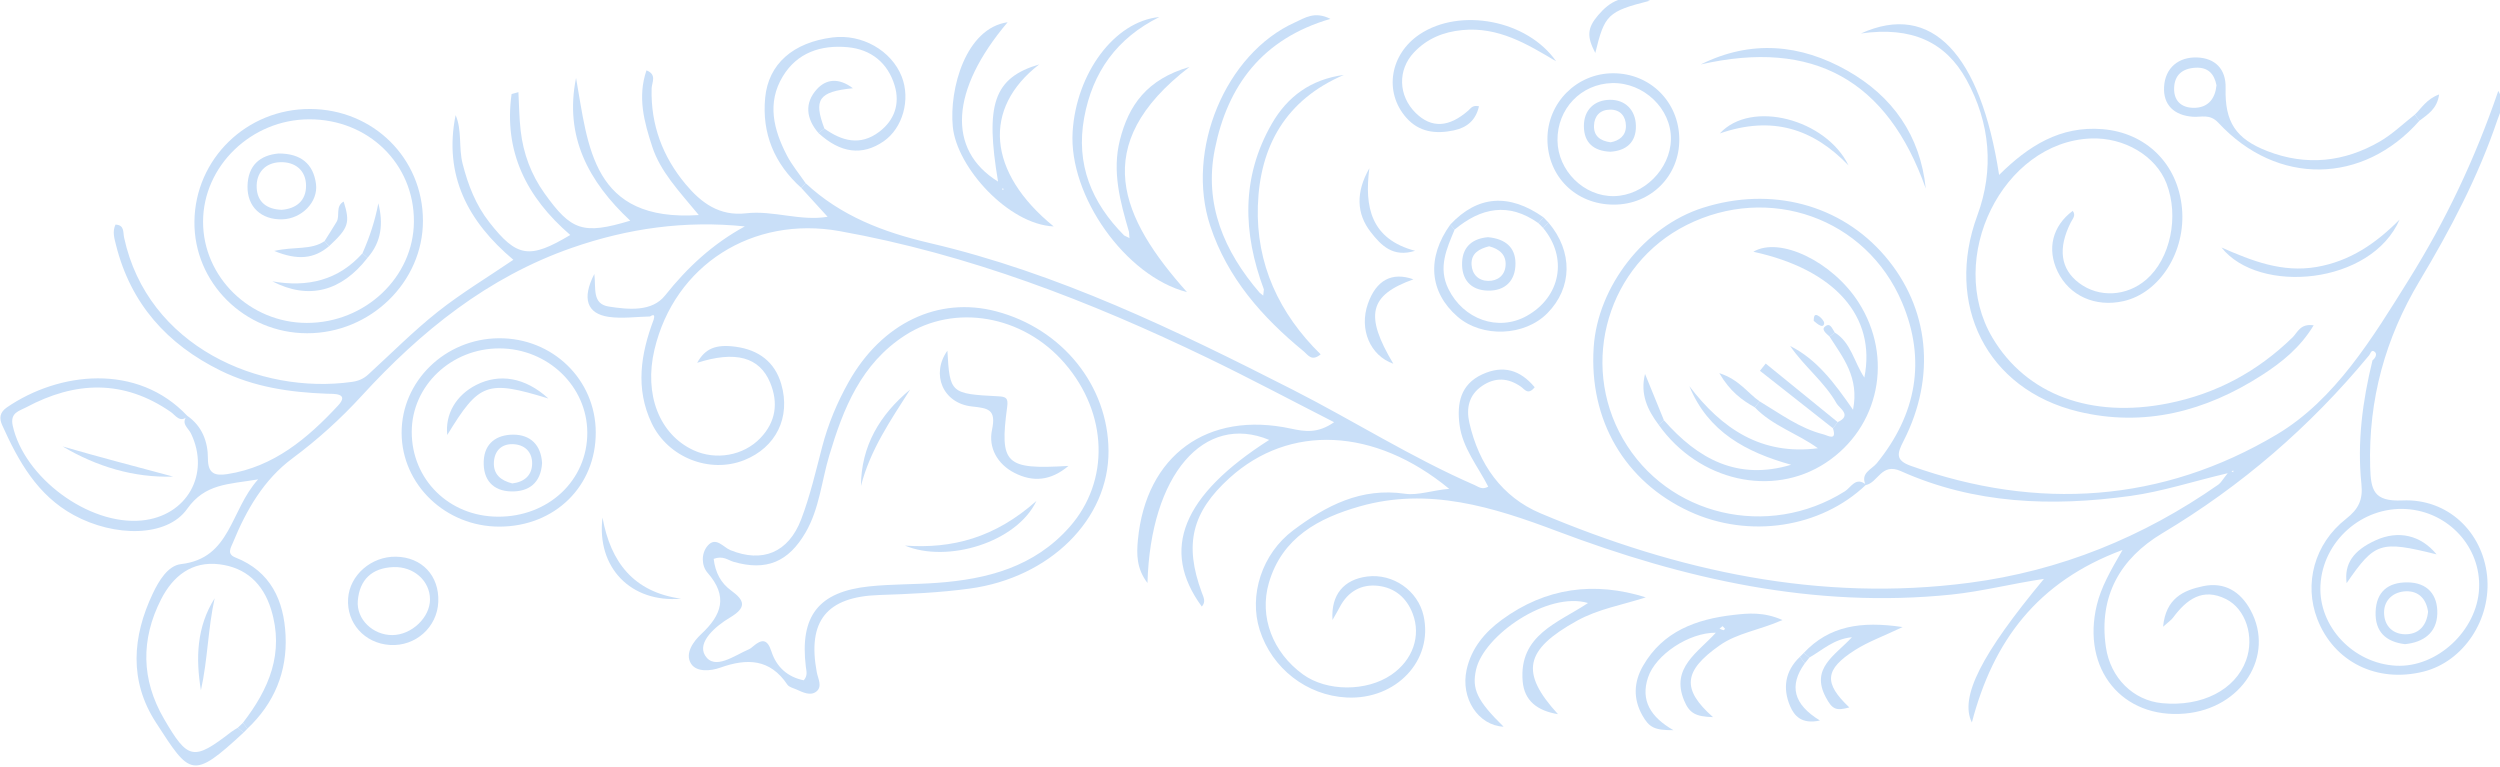 <?xml version="1.0" encoding="UTF-8" standalone="no"?>
<!-- Created with Inkscape (http://www.inkscape.org/) -->

<svg
   viewBox="0 0 143.182 43.945"
   version="1.1"
   id="main"
   xmlns="http://www.w3.org/2000/svg"
   xmlns:svg="http://www.w3.org/2000/svg">
  <defs
     id="defs13119" />
  <g
     id="layer1"
     transform="translate(-33.701,-126.359)">
    <g
       id="lt"
       transform="matrix(0.353,0,0,-0.353,-1.201,338.264)">
      <path
         d="m 460.919,523.839 0.288,-0.173 0.025,0.294 z m 26.711,-31.549 c 6.649,-0.34 13.145,5.701 13.466,12.523 0.315,6.717 -4.971,12.48 -11.831,12.895 -7.177,0.434 -13.534,-5.221 -13.909,-12.371 -0.35,-6.671 5.313,-12.69 12.274,-13.047 m -258.062,78.302 c 5.69,-5.331 12.626,-7.968 20.101,-9.715 20.866,-4.876 39.98,-14.158 58.936,-23.803 9.908,-5.041 19.315,-11.038 29.535,-15.483 0.613,-0.266 1.185,-0.815 2.194,-0.249 -1.669,3.287 -4.169,6.259 -4.659,10.057 -0.443,3.436 0.14,6.534 3.702,8.169 3.386,1.554 6.156,0.708 8.494,-2.098 -1.089,-1.343 -1.631,-0.331 -2.234,0.091 -2.075,1.448 -4.176,1.563 -6.291,0.13 -2.162,-1.465 -2.607,-3.629 -2.079,-5.969 1.512,-6.713 5.272,-12.059 11.55,-14.705 22.243,-9.375 45.296,-14.455 69.583,-11.272 14.754,1.935 28.198,7.41 40.393,15.93 0.417,0.291 0.677,0.807 1.522,1.85 -5.748,-1.355 -10.651,-2.98 -15.773,-3.687 -12.781,-1.764 -25.33,-1.324 -37.269,4.027 -3.174,1.424 -3.676,-1.883 -5.697,-2.266 -0.939,1.948 0.983,2.539 1.799,3.542 6.436,7.911 8.05,16.738 4.11,26.057 -5.828,13.79 -21.654,19.287 -34.982,12.586 -12.711,-6.389 -17.443,-22.297 -10.319,-34.681 7.201,-12.518 23.525,-16.359 36.007,-8.522 1.004,0.63 1.767,2.45 3.447,1.083 -7.336,-7.027 -18.996,-8.799 -28.64,-4.352 -10.51,4.846 -16.334,14.817 -15.558,26.634 0.649,9.909 8.252,19.627 17.708,22.636 11.111,3.535 22.379,0.548 29.552,-7.835 7.164,-8.373 8.364,-19.524 3.024,-29.977 -1.03,-2.015 -1.398,-3.137 1.17,-4.053 20.577,-7.343 40.796,-5.96 59.358,5.077 9.489,5.643 15.574,15.715 21.484,25.195 5.887,9.444 10.672,19.439 14.471,30.558 1.192,-2.031 0.318,-3.341 -0.134,-4.679 -3.123,-9.249 -7.649,-17.826 -12.641,-26.165 -5.566,-9.298 -8.312,-19.262 -8.01,-30.148 0.104,-3.773 0.545,-5.659 5.224,-5.451 7.392,0.33 12.993,-5.135 13.743,-12.2 0.75,-7.054 -3.797,-13.93 -10.291,-15.566 -7.564,-1.903 -14.555,1.549 -17.248,8.518 -2.206,5.707 -0.498,12.224 4.661,16.26 2.012,1.575 2.76,3.08 2.494,5.631 -0.709,6.785 0.178,13.484 1.797,20.09 0.483,0.366 0.785,1.017 0.381,1.362 -0.62,0.531 -0.706,-0.385 -1.032,-0.67 -9.51,-11.491 -20.617,-21.077 -33.452,-28.749 -6.831,-4.082 -10.359,-10.221 -9.153,-18.476 0.729,-4.992 4.439,-8.654 9.129,-9.096 6.461,-0.607 11.864,2.154 13.618,6.959 1.382,3.786 -0.015,8.314 -3.255,9.932 -3.81,1.902 -6.403,-0.061 -8.599,-3.014 -0.3,-0.404 -0.751,-0.696 -1.615,-1.474 0.434,4.598 3.275,5.909 6.491,6.584 3.485,0.734 6.068,-0.882 7.698,-3.884 4.022,-7.408 -1.415,-15.954 -10.615,-16.783 -10.209,-0.918 -16.834,7.226 -14.323,17.612 0.695,2.87 2.143,5.429 4.172,8.932 -13.92,-5.17 -21.005,-14.854 -24.446,-27.992 -2.038,4.09 1.557,11.104 11.695,23.298 -5.283,-0.786 -10.082,-2.038 -15.009,-2.547 -22.274,-2.299 -43.377,2.511 -64,10.297 -10.366,3.913 -20.841,7.187 -31.999,4.013 -6.652,-1.892 -12.61,-5.041 -14.751,-12.434 -1.588,-5.489 0.626,-11.271 5.548,-14.836 3.85,-2.788 10.293,-2.813 14.325,-0.056 3.502,2.394 4.842,6.314 3.473,9.91 -1.001,2.63 -2.944,4.216 -5.61,4.523 -2.717,0.315 -4.904,-0.915 -6.223,-3.434 -0.301,-0.575 -0.634,-1.131 -1.184,-2.107 -0.274,4.136 1.868,6.577 5.633,7.054 4.19,0.53 8.24,-2.297 9.146,-6.383 1.601,-7.224 -4.457,-13.653 -12.483,-13.247 -6.47,0.327 -12.124,4.719 -14.107,10.957 -1.786,5.618 0.342,12.356 5.447,16.177 5.332,3.989 10.965,6.975 18.153,5.92 2.06,-0.303 4.573,0.604 7.148,0.796 -12.108,9.976 -25.934,10.573 -35.651,1.76 -6.109,-5.54 -7.385,-10.745 -4.502,-18.558 0.295,-0.8 0.714,-1.523 0.01,-2.298 -6.75,9.219 -3.18,18.037 10.936,27.039 -10.567,4.382 -19.265,-5.636 -19.75,-23.216 -1.789,2.342 -1.773,4.689 -1.553,6.988 1.305,13.72 11.286,20.991 24.853,18.055 2.258,-0.488 4.339,-0.803 6.98,1.046 -7.109,3.623 -13.773,7.178 -20.572,10.455 -19.075,9.195 -38.703,16.791 -59.675,20.55 -14.084,2.523 -26.772,-5.48 -30.025,-19.238 -1.719,-7.271 0.805,-13.762 6.346,-16.316 3.614,-1.666 8.088,-0.909 10.851,1.984 2.488,2.605 2.945,5.684 1.575,8.986 -1.727,4.163 -5.643,5.202 -11.838,3.215 1.282,2.298 2.984,3.058 6.282,2.601 3.658,-0.507 6.302,-2.418 7.358,-6.048 1.574,-5.415 -0.863,-10.302 -6.019,-12.347 -5.601,-2.223 -12.355,0.436 -15,5.987 -2.686,5.639 -1.778,11.247 0.32,16.814 0.15,0.57 0.183,1.005 -0.591,0.511 -2.243,-0.043 -4.531,-0.383 -6.721,-0.062 -3.486,0.512 -4.382,2.948 -2.313,6.957 0.282,-2.345 -0.397,-4.857 2.341,-5.285 3.262,-0.512 7.026,-0.856 9.133,1.794 3.634,4.567 7.726,8.365 12.939,11.209 -9.719,0.998 -18.999,-0.322 -28.044,-3.473 -13.661,-4.76 -24.514,-13.526 -34.132,-24.032 -3.429,-3.744 -7.155,-7.107 -11.252,-10.151 -4.611,-3.428 -7.441,-8.34 -9.607,-13.612 -0.366,-0.89 -1.055,-1.88 0.376,-2.443 5.763,-2.27 7.887,-7.009 8.15,-12.665 0.274,-5.893 -1.849,-11.014 -6.201,-15.115 -0.24,0.319 -0.481,0.638 -0.721,0.956 4.23,5.466 6.757,11.332 4.565,18.415 -1.304,4.211 -4.12,6.776 -8.392,7.302 -4.462,0.549 -7.543,-1.927 -9.465,-5.714 -3.291,-6.486 -3.21,-12.996 0.477,-19.343 3.898,-6.712 4.798,-6.871 10.914,-2.148 0.331,0.256 0.709,0.453 1.064,0.678 0.32,-0.254 0.638,-0.509 0.956,-0.763 -8.382,-7.779 -8.695,-6.931 -14.236,1.62 -4.361,6.731 -3.844,13.911 -0.494,20.95 0.973,2.045 2.443,4.502 4.559,4.747 8.128,0.94 7.956,8.712 12.52,13.75 -4.876,-0.822 -8.595,-0.664 -11.524,-4.799 -3.269,-4.614 -11.771,-4.599 -18.394,-0.993 -5.902,3.213 -8.975,8.737 -11.604,14.578 -0.504,1.118 -0.435,2.074 0.771,2.9 8.381,5.741 21.155,7.285 29.318,-1.445 -1.254,-1.162 -1.978,0.168 -2.736,0.692 -7.678,5.317 -15.521,5.009 -23.472,0.751 -1.106,-0.592 -2.639,-0.852 -2.178,-2.962 1.841,-8.416 12.304,-16.207 20.903,-15.395 7.36,0.694 11.208,7.523 8.009,14.137 -0.416,0.861 -1.708,1.635 -0.593,2.848 2.419,-1.678 3.354,-4.201 3.352,-6.926 -0.003,-2.488 1.159,-2.84 3.15,-2.533 7.552,1.164 13.041,5.827 17.954,11.109 1.946,2.091 -0.758,1.896 -1.86,1.937 -5.961,0.22 -11.773,1.081 -17.188,3.744 -8.678,4.269 -14.588,10.857 -16.968,20.381 -0.272,1.091 -0.613,2.166 -0.086,3.31 1.481,-0.046 1.215,-1.256 1.396,-2.094 3.811,-17.694 22.028,-25.535 36.989,-23.423 1.036,0.146 1.871,0.507 2.622,1.193 3.74,3.418 7.32,7.038 11.28,10.179 3.818,3.027 8.031,5.556 12.269,8.438 -7.376,6.201 -11.342,13.709 -9.369,23.474 1.07,-2.491 0.464,-5.256 1.135,-7.888 0.885,-3.476 2.139,-6.699 4.343,-9.51 4.462,-5.692 6.486,-6.015 13.124,-2.051 -7.117,6.123 -10.826,13.564 -9.522,22.866 0.369,0.102 0.739,0.202 1.108,0.304 0.115,-2.09 0.124,-4.192 0.367,-6.266 0.429,-3.683 1.677,-7.078 3.853,-10.129 4.345,-6.089 6.258,-6.768 13.925,-4.457 -6.783,6.343 -10.717,13.671 -8.794,23.16 1.984,-11.113 2.561,-23.392 19.917,-22.246 -3.282,3.966 -6.223,7.035 -7.549,11.078 -1.313,4.008 -2.429,8.074 -0.94,12.398 1.736,-0.677 0.861,-1.992 0.835,-2.924 -0.166,-5.919 1.798,-11.102 5.525,-15.56 2.485,-2.972 5.447,-5.212 9.802,-4.706 4.393,0.509 8.78,-1.315 13.225,-0.566 -1.523,1.671 -2.894,3.174 -4.266,4.678 0.228,0.263 0.457,0.524 0.685,0.787"
         style="fill:#c9dff8;fill-opacity:1;fill-rule:nonzero;stroke:none"
         id="path74" />
      <path
         d="m 214.663,509.625 c 0.268,-2.237 1.17,-3.931 2.833,-5.137 2.282,-1.654 2.507,-2.785 -0.232,-4.415 -2.227,-1.325 -5.343,-3.958 -3.991,-6.13 1.533,-2.462 4.736,-0.003 7.099,1.007 0.253,0.109 0.478,0.299 0.69,0.482 1.404,1.198 2.305,1.242 2.969,-0.827 0.816,-2.538 2.638,-4.159 5.247,-4.684 0.676,0.784 0.426,1.477 0.342,2.167 -1.008,8.258 2.027,12.206 10.291,13.071 3.632,0.38 7.31,0.303 10.957,0.57 8.192,0.598 15.796,2.565 21.548,9.082 6.536,7.407 6.251,18.405 -0.83,26.575 -6.776,7.817 -17.856,9.68 -25.872,4.504 -7.158,-4.623 -10.018,-11.866 -12.304,-19.511 -1.243,-4.156 -1.589,-8.585 -3.818,-12.442 -2.797,-4.837 -6.402,-6.322 -11.698,-4.794 -0.908,0.261 -1.694,1.049 -3.231,0.482 m 64.061,17.535 c 0.069,-11.115 -9.498,-20.579 -22.498,-22.357 -4.894,-0.67 -9.803,-0.88 -14.73,-1.045 -8.536,-0.286 -11.651,-4.234 -10.107,-12.523 0.194,-1.047 0.97,-2.344 -0.091,-3.155 -0.956,-0.73 -2.168,-0.114 -3.205,0.353 -0.512,0.23 -1.201,0.375 -1.473,0.783 -2.825,4.218 -6.556,4.305 -10.893,2.755 -1.534,-0.549 -3.84,-0.767 -4.735,0.644 -1.058,1.669 0.4,3.64 1.643,4.797 3.361,3.133 4.39,6.134 1.027,9.968 -0.985,1.124 -1.054,3.124 0.026,4.378 1.33,1.545 2.525,-0.244 3.684,-0.718 5.145,-2.102 9.413,-0.454 11.494,5.011 1.446,3.796 2.367,7.801 3.399,11.745 0.967,3.706 2.426,7.194 4.294,10.518 5.376,9.569 14.542,13.947 23.945,11.468 10.725,-2.827 18.153,-12.051 18.22,-22.622"
         style="fill:#c9dff8;fill-opacity:1;fill-rule:nonzero;stroke:none"
         id="path158" />
      <path
         d="m 474.256,547.517 c -2.198,-3.637 -5.203,-6.027 -8.414,-8.094 -9.134,-5.879 -19.111,-8.481 -29.806,-5.894 -14.901,3.604 -21.663,17.437 -16.345,31.822 2.752,7.447 2.082,15.022 -1.77,22.011 -3.377,6.126 -8.876,8.684 -17.122,7.504 11.523,5.233 19.414,-3.421 22.42,-22.953 4.741,4.704 9.911,7.991 16.784,7.429 7.037,-0.575 12.205,-5.597 12.884,-12.807 0.661,-7.019 -3.585,-13.768 -9.5,-15.098 -4.562,-1.026 -8.773,0.867 -10.671,4.799 -1.772,3.667 -0.847,7.397 2.446,9.85 0.568,-0.744 -0.013,-1.274 -0.32,-1.885 -2.121,-4.229 -1.657,-7.55 1.344,-9.815 3.216,-2.428 7.716,-2.203 10.903,0.543 3.923,3.383 5.368,10.241 3.288,15.611 -1.726,4.459 -6.859,7.507 -12.278,7.289 -14.306,-0.574 -23.616,-19.459 -15.947,-32.348 5.498,-9.236 16.004,-13.11 28.464,-10.632 7.834,1.558 14.517,5.156 20.219,10.712 0.807,0.787 1.239,2.285 3.421,1.956"
         style="fill:#c9dff8;fill-opacity:1;fill-rule:nonzero;stroke:none"
         id="path178" />
      <path
         d="m 303.933,553.342 c -3.408,9.139 -3.717,18.158 1.28,26.867 2.543,4.432 6.348,7.215 11.692,7.932 -9.44,-4.047 -13.633,-11.573 -13.95,-21.236 -0.309,-9.432 3.444,-17.49 10.187,-24.1 -1.472,-1.223 -2.057,-0.08 -2.736,0.477 -6.742,5.533 -12.382,11.901 -15.178,20.368 -4.049,12.263 2.469,27.957 13.765,33.019 1.55,0.695 3.158,1.875 5.73,0.564 -11.048,-3.218 -16.689,-10.839 -18.749,-21.14 -1.785,-8.922 1.491,-16.573 7.27,-23.292 l 0.58,-0.46 c 0.036,0.334 0.073,0.667 0.109,1.001"
         style="fill:#c9dff8;fill-opacity:1;fill-rule:nonzero;stroke:none"
         id="path206" />
      <path
         d="m 148.647,547.905 c 9.474,-0.008 17.329,7.421 17.381,16.436 0.053,9.359 -7.384,16.62 -17.001,16.599 -9.366,-0.02 -17.199,-7.583 -17.208,-16.613 -0.01,-8.98 7.609,-16.414 16.828,-16.422 m 18.847,16.61 c 0.02,-9.979 -8.515,-18.291 -18.778,-18.287 -10.15,0.004 -18.415,8.198 -18.298,18.14 0.121,10.163 8.477,18.287 18.773,18.247 10.239,-0.039 18.281,-7.992 18.303,-18.1"
         style="fill:#c9dff8;fill-opacity:1;fill-rule:nonzero;stroke:none"
         id="path210" />
      <path
         d="m 282.048,562.678 c -1.419,4.878 -2.776,9.761 -1.474,14.909 1.417,5.602 4.33,9.832 11.299,11.858 -16.545,-12.697 -11.068,-24.61 -0.416,-36.544 -9.995,2.581 -19.197,15.63 -18.555,26.01 0.585,9.461 6.755,17.919 14.076,18.625 -6.895,-3.419 -10.851,-8.937 -12.203,-16.337 -1.384,-7.574 1.209,-13.786 6.478,-19.096 0.29,-0.148 0.58,-0.294 0.87,-0.442 -0.025,0.339 -0.05,0.678 -0.075,1.017"
         style="fill:#c9dff8;fill-opacity:1;fill-rule:nonzero;stroke:none"
         id="path218" />
      <path
         d="m 179.631,516.467 c 8.227,-0.048 14.566,5.916 14.528,13.667 -0.036,7.503 -6.413,13.613 -14.231,13.638 -7.837,0.024 -14.239,-6.051 -14.252,-13.525 -0.014,-7.75 6.046,-13.734 13.955,-13.78 m 15.901,13.684 c 0.028,-8.734 -6.631,-15.266 -15.592,-15.296 -8.733,-0.029 -15.872,6.788 -15.906,15.187 -0.034,8.398 7.055,15.309 15.771,15.376 8.727,0.067 15.701,-6.702 15.727,-15.267"
         style="fill:#c9dff8;fill-opacity:1;fill-rule:nonzero;stroke:none"
         id="path238" />
      <path
         d="m 365.896,503.38 c -3.843,-1.247 -7.706,-1.878 -11.183,-3.807 -8.492,-4.712 -9.251,-8.378 -3.067,-15.146 -3.392,0.558 -5.46,2.207 -5.726,5.323 -0.641,7.55 5.773,9.495 10.604,12.711 -6.553,1.935 -16.924,-5.25 -18.168,-10.814 -0.704,-3.146 0.136,-5 4.47,-9.254 -4.128,0.195 -7.015,4.628 -6.003,9.239 0.768,3.497 2.939,6.075 5.714,8.108 7.143,5.234 15.016,6.252 23.359,3.64"
         style="fill:#c9dff8;fill-opacity:1;fill-rule:nonzero;stroke:none"
         id="path290" />
      <path
         d="m 261.596,569.802 -0.15,-0.262 0.262,-0.018 z m 5.89,20.049 c -9.24,-7.104 -8.452,-17.511 2.342,-26.291 -7.337,0.329 -15.72,9.563 -16.368,16.178 -0.602,6.169 2.112,15.991 8.897,16.952 -9.295,-10.972 -9.88,-20.708 -1.555,-25.852 -2.088,12.452 -0.763,16.824 6.684,19.013"
         style="fill:#c9dff8;fill-opacity:1;fill-rule:nonzero;stroke:none"
         id="path302" />
      <path
         d="m 458.488,586.467 c -0.362,1.841 -1.352,2.951 -3.408,2.843 -2.135,-0.114 -3.42,-1.192 -3.467,-3.34 -0.05,-2.293 1.489,-3.281 3.522,-3.158 2.072,0.127 3.155,1.547 3.353,3.655 m 32.921,-5.763 c -9.14,-10.367 -23.093,-10.593 -32.596,-0.345 -1.416,1.527 -2.749,0.89 -4.176,0.996 -3.027,0.225 -4.816,1.924 -4.652,4.856 0.174,3.107 2.383,4.885 5.404,4.761 2.841,-0.116 4.66,-1.837 4.579,-4.963 -0.14,-5.48 1.609,-8.231 6.796,-10.238 6.306,-2.439 12.447,-1.777 18.231,1.573 2.044,1.184 3.787,2.887 5.667,4.353 z"
         style="fill:#c9dff8;fill-opacity:1;fill-rule:nonzero;stroke:none"
         id="path346" />
      <path
         d="m 351.568,577.53 c 0.044,-4.935 4.312,-9.144 9.18,-9.052 4.823,0.091 9.133,4.393 9.224,9.205 0.093,4.956 -4.413,9.266 -9.55,9.134 -5.042,-0.129 -8.899,-4.175 -8.854,-9.287 m 19.763,0.214 c 0.058,-5.991 -4.612,-10.661 -10.645,-10.646 -6.124,0.015 -10.713,4.533 -10.751,10.583 -0.036,5.924 4.745,10.732 10.672,10.731 6,0 10.664,-4.641 10.724,-10.668"
         style="fill:#c9dff8;fill-opacity:1;fill-rule:nonzero;stroke:none"
         id="path374" />
      <path
         d="m 378.356,498.705 c -0.166,-0.13 -0.333,-0.261 -0.499,-0.392 0.207,-0.091 0.407,-0.211 0.624,-0.26 0.074,-0.018 0.189,0.138 0.286,0.215 -0.134,0.142 -0.267,0.285 -0.411,0.437 m -1.094,-1.061 c -4.373,0.028 -9.765,-3.553 -11.003,-7.252 -1.256,-3.759 0.437,-6.453 4.123,-8.565 -3.07,-0.01 -3.933,0.433 -5.044,2.404 -1.511,2.685 -1.399,5.409 0.109,8.033 3.238,5.637 8.669,7.575 14.661,8.263 2.375,0.274 4.903,0.525 7.959,-0.825 -3.821,-1.681 -7.313,-2.095 -10.187,-4.113 -5.878,-4.128 -6.213,-7.112 -1.076,-11.643 -2.796,0.088 -3.821,0.603 -4.691,2.7 -2.2,5.304 2.227,7.761 5.149,10.998"
         style="fill:#c9dff8;fill-opacity:1;fill-rule:nonzero;stroke:none"
         id="path386" />
      <path
         d="m 228.883,569.805 c -4.354,3.911 -6.416,8.792 -5.865,14.621 0.519,5.5 4.531,8.99 10.932,9.798 4.76,0.602 9.561,-2.12 11.225,-6.362 1.46,-3.722 0.163,-8.356 -2.938,-10.494 -3.46,-2.385 -6.998,-1.936 -10.571,1.343 0.321,0.242 0.643,0.484 0.963,0.726 2.855,-2.034 5.816,-2.851 8.891,-0.528 2.509,1.895 3.381,4.578 2.514,7.484 -1.094,3.672 -3.798,5.897 -7.644,6.247 -4.313,0.393 -8.163,-0.859 -10.511,-4.735 -2.608,-4.308 -1.489,-8.659 0.648,-12.794 0.828,-1.603 2.017,-3.019 3.042,-4.519 -0.229,-0.263 -0.457,-0.524 -0.686,-0.787"
         style="fill:#c9dff8;fill-opacity:1;fill-rule:nonzero;stroke:none"
         id="path394" />
      <path
         d="m 351.351,590.346 c -4.747,2.836 -9.384,5.63 -15.224,5.072 -3.088,-0.295 -5.72,-1.384 -7.833,-3.614 -2.708,-2.86 -2.552,-7.067 0.276,-9.84 2.543,-2.494 5.363,-2.376 8.536,0.406 0.408,0.357 0.648,0.907 1.724,0.687 -0.511,-2.266 -1.928,-3.461 -4.096,-3.918 -2.912,-0.613 -5.625,-0.303 -7.713,2.078 -3.653,4.165 -2.626,10.319 2.217,13.532 6.542,4.341 17.413,2.325 22.113,-4.403"
         style="fill:#c9dff8;fill-opacity:1;fill-rule:nonzero;stroke:none"
         id="path422" />
      <path
         d="m 411.321,569.702 c -6.218,17.623 -18.281,24.306 -36.511,20.138 8.154,4.057 16.196,3.301 23.803,-1.013 7.312,-4.146 11.816,-10.495 12.708,-19.125"
         style="fill:#c9dff8;fill-opacity:1;fill-rule:nonzero;stroke:none"
         id="path446" />
      <path
         d="m 350.124,564.167 c 3.968,-4.688 3.885,-10.56 -0.207,-14.695 -3.702,-3.742 -10.58,-4.003 -14.559,-0.555 -4.6,3.989 -5.042,9.567 -1.182,14.944 0.233,-0.273 0.466,-0.548 0.699,-0.821 -1.288,-3.102 -2.713,-6.142 -1.009,-9.614 2.427,-4.944 8.065,-6.976 12.711,-4.388 5.505,3.066 6.713,9.449 2.64,14.297 0.303,0.277 0.604,0.555 0.907,0.832"
         style="fill:#c9dff8;fill-opacity:1;fill-rule:nonzero;stroke:none"
         id="path490" />
      <path
         d="m 168.638,503.058 c -0.011,2.999 -2.64,5.354 -5.93,5.231 -3.49,-0.13 -5.493,-2.033 -5.783,-5.457 -0.256,-3.025 2.472,-5.594 5.615,-5.574 3.121,0.021 6.11,2.862 6.098,5.8 m 1.345,-0.404 c -0.162,-4.118 -3.699,-7.271 -7.855,-7 -4.106,0.265 -7.051,3.55 -6.775,7.557 0.26,3.778 3.764,6.831 7.764,6.764 4.21,-0.071 7.034,-3.081 6.866,-7.321"
         style="fill:#c9dff8;fill-opacity:1;fill-rule:nonzero;stroke:none"
         id="path502" />
      <path
         d="m 391.519,494.354 c 4.147,4.414 9.3,5.207 16.045,4.206 -3.173,-1.51 -5.602,-2.381 -7.726,-3.732 -4.946,-3.149 -5.089,-5.364 -0.919,-9.309 -2.146,-0.575 -2.754,-0.359 -3.827,1.666 -2.498,4.72 1.523,6.764 4.245,9.723 -2.955,-0.281 -4.785,-2.094 -6.898,-3.289 z"
         style="fill:#c9dff8;fill-opacity:1;fill-rule:nonzero;stroke:none"
         id="path546" />
      <path
         d="m 488.201,564.679 c -4.625,-10.611 -22.837,-12.206 -28.901,-4.538 4.934,-2.167 9.849,-4.116 15.418,-3.16 5.465,0.937 9.675,3.856 13.483,7.698"
         style="fill:#c9dff8;fill-opacity:1;fill-rule:nonzero;stroke:none"
         id="path554" />
      <path
         d="m 398.788,573.454 c -5.696,5.936 -12.351,8.149 -20.881,5.194 5.089,5.546 17.245,2.309 20.881,-5.194"
         style="fill:#c9dff8;fill-opacity:1;fill-rule:nonzero;stroke:none"
         id="path590" />
      <path
         d="m 328.193,554.977 c -7.185,-2.566 -7.959,-5.82 -3.258,-13.696 -3.76,1.315 -5.574,5.585 -4.131,9.72 1.343,3.847 3.893,5.219 7.389,3.976"
         style="fill:#c9dff8;fill-opacity:1;fill-rule:nonzero;stroke:none"
         id="path598" />
      <path
         d="m 209.377,503.161 c -8.164,-0.712 -13.744,5.083 -12.752,13.163 1.318,-7.238 5.045,-12.089 12.752,-13.163"
         style="fill:#c9dff8;fill-opacity:1;fill-rule:nonzero;stroke:none"
         id="path606" />
      <path
         d="m 328.467,559.605 c -3.587,-1.124 -5.498,0.86 -7.192,3.03 -2.332,2.988 -2.451,6.48 -0.229,10.361 -0.828,-6.269 0.238,-11.487 7.421,-13.391"
         style="fill:#c9dff8;fill-opacity:1;fill-rule:nonzero;stroke:none"
         id="path618" />
      <path
         d="m 366.579,600.185 c -6.871,-1.738 -7.36,-2.256 -8.877,-8.479 -1.37,2.622 -1.343,4.015 0.46,6.123 1.877,2.194 4.108,3.661 8.417,2.356"
         style="fill:#c9dff8;fill-opacity:1;fill-rule:nonzero;stroke:none"
         id="path650" />
      <path
         d="m 334.176,563.862 c 4.427,4.721 9.517,5.117 15.117,1.179 -0.273,-0.317 -0.547,-0.632 -0.82,-0.949 -4.825,3.427 -9.316,2.53 -13.598,-1.051 -0.233,0.273 -0.466,0.548 -0.699,0.821"
         style="fill:#c9dff8;fill-opacity:1;fill-rule:nonzero;stroke:none"
         id="path674" />
      <path
         d="m 391.694,492.675 c -2.6,-3.623 -1.848,-6.649 2.454,-9.274 -2.979,-0.663 -4.173,0.782 -4.83,2.314 -1.249,2.913 -0.832,5.717 1.583,8.016 0.264,-0.353 0.528,-0.704 0.793,-1.056"
         style="fill:#c9dff8;fill-opacity:1;fill-rule:nonzero;stroke:none"
         id="path686" />
      <path
         d="m 231.666,578.711 c -1.998,2.319 -2.316,4.879 -0.237,7.139 1.458,1.585 3.482,1.905 5.824,0.13 -5.591,-0.551 -6.398,-1.84 -4.624,-6.543 -0.32,-0.243 -0.642,-0.484 -0.963,-0.726"
         style="fill:#c9dff8;fill-opacity:1;fill-rule:nonzero;stroke:none"
         id="path690" />
      <path
         d="m 490.662,581.698 c 1.119,1.07 1.917,2.537 3.947,3.275 -0.326,-2.377 -1.875,-3.241 -3.2,-4.268 z"
         style="fill:#c9dff8;fill-opacity:1;fill-rule:nonzero;stroke:none"
         id="path702" />
      <path
         d="m 139.007,482.074 c -0.2,-0.206 -0.401,-0.411 -0.602,-0.617 -0.318,0.254 -0.636,0.509 -0.956,0.763 0.28,0.27 0.558,0.54 0.837,0.81 0.241,-0.318 0.481,-0.638 0.721,-0.956"
         style="fill:#c9dff8;fill-opacity:1;fill-rule:nonzero;stroke:none"
         id="path722" />
      <path
         d="m 349.293,565.04 c 0.277,-0.291 0.554,-0.582 0.831,-0.873 -0.303,-0.277 -0.604,-0.555 -0.907,-0.832 -0.248,0.253 -0.496,0.505 -0.744,0.757 0.273,0.316 0.547,0.632 0.82,0.948"
         style="fill:#c9dff8;fill-opacity:1;fill-rule:nonzero;stroke:none"
         id="path726" />
      <path
         d="m 392.439,493.618 c -0.248,-0.314 -0.497,-0.629 -0.745,-0.943 -0.265,0.351 -0.529,0.703 -0.793,1.055 0.206,0.208 0.412,0.415 0.618,0.623 z"
         style="fill:#c9dff8;fill-opacity:1;fill-rule:nonzero;stroke:none"
         id="path730" />
      <path
         d="m 368.841,532.108 c 5.497,-6.272 11.948,-9.826 20.641,-7.215 -7.271,2.021 -13.474,5.315 -16.518,12.752 5.273,-6.93 11.718,-11.261 20.853,-10.075 -3.304,2.409 -7.341,3.617 -10.222,6.627 0.259,0.327 0.517,0.654 0.775,0.981 3.34,-2.005 6.494,-4.38 10.356,-5.355 0.709,-0.18 2.215,-1.161 1.535,0.99 0.258,0.333 0.515,0.666 0.771,0.999 2.388,1.094 0.251,2.267 -0.168,3.012 -1.976,3.513 -5.263,5.985 -7.543,9.339 4.317,-2.166 7.129,-5.925 10.198,-10.349 1.039,5.246 -1.64,8.483 -3.816,11.884 0.286,0.216 0.573,0.431 0.859,0.646 2.642,-1.633 3.107,-4.77 4.793,-7.303 1.982,9.942 -4.845,17.55 -18.01,20.41 4.257,2.539 12.848,-1.598 17.079,-8.223 5.705,-8.934 3.373,-20.297 -5.342,-26.027 -8.656,-5.692 -20.61,-2.966 -27.105,6.18 z"
         style="fill:#c9dff8;fill-opacity:1;fill-rule:nonzero;stroke:none"
         id="path790" />
      <path
         d="m 396.261,530.813 c -3.947,3.108 -7.896,6.217 -11.844,9.326 0.312,0.391 0.622,0.781 0.933,1.172 3.894,-3.166 7.789,-6.333 11.682,-9.5 -0.256,-0.332 -0.513,-0.665 -0.771,-0.998"
         style="fill:#c9dff8;fill-opacity:1;fill-rule:nonzero;stroke:none"
         id="path794" />
      <path
         d="m 367.976,531.381 c -1.809,2.409 -3.023,4.998 -2.203,8.245 1.022,-2.506 2.045,-5.013 3.067,-7.518 z"
         style="fill:#c9dff8;fill-opacity:1;fill-rule:nonzero;stroke:none"
         id="path798" />
      <path
         d="m 383.594,534.197 c -2.115,1.194 -4.036,2.588 -5.771,5.56 3.279,-1.063 4.611,-3.264 6.546,-4.579 -0.258,-0.327 -0.516,-0.654 -0.775,-0.981"
         style="fill:#c9dff8;fill-opacity:1;fill-rule:nonzero;stroke:none"
         id="path802" />
      <path
         d="m 393.139,548.242 c 0.017,0.628 0.074,1.128 0.599,0.897 0.424,-0.186 0.814,-0.61 1.041,-1.026 0.131,-0.238 0.055,-0.888 -0.552,-0.642 -0.44,0.177 -0.798,0.557 -1.088,0.771"
         style="fill:#c9dff8;fill-opacity:1;fill-rule:nonzero;stroke:none"
         id="path806" />
      <path
         d="m 395.703,545.698 c -0.465,0.446 -1.328,1.074 -0.792,1.564 0.923,0.845 1.225,-0.344 1.65,-0.918 -0.286,-0.215 -0.572,-0.43 -0.858,-0.646"
         style="fill:#c9dff8;fill-opacity:1;fill-rule:nonzero;stroke:none"
         id="path810" />
      <path
         d="m 126.972,522.97 c -6.413,-0.198 -12.377,1.612 -17.946,4.896 5.932,-1.72 11.903,-3.275 17.946,-4.896"
         style="fill:#c9dff8;fill-opacity:1;fill-rule:nonzero;stroke:none"
         id="path814" />
      <path
         d="m 131.471,488.305 c -0.854,5.181 -0.704,10.268 2.227,14.925 -1.089,-4.917 -1.123,-9.966 -2.227,-14.925"
         style="fill:#c9dff8;fill-opacity:1;fill-rule:nonzero;stroke:none"
         id="path818" />
      <path
         d="m 492.815,501.046 c -0.287,2.077 -1.533,3.383 -3.573,3.319 -1.983,-0.062 -3.558,-1.353 -3.565,-3.419 -0.007,-2.234 1.503,-3.687 3.769,-3.547 2.015,0.124 3.161,1.545 3.369,3.647 m -3.751,-5.26 c -3.098,0.379 -4.872,2.012 -4.759,5.247 0.114,3.263 2.016,4.794 5.156,4.779 3.298,-0.016 4.94,-2.069 4.855,-5.079 -0.087,-3.095 -2.223,-4.648 -5.252,-4.947"
         style="fill:#c9dff8;fill-opacity:1;fill-rule:nonzero;stroke:none"
         id="path822" />
      <path
         d="m 494.2,510.354 c -9.152,2.267 -9.996,1.997 -14.599,-4.669 -0.405,3.129 1.054,5.284 4.703,6.948 3.696,1.686 7.32,0.851 9.896,-2.279"
         style="fill:#c9dff8;fill-opacity:1;fill-rule:nonzero;stroke:none"
         id="path826" />
      <path
         d="m 252.582,543.404 c 0.394,-6.894 0.491,-7.009 8.261,-7.405 1.265,-0.065 1.631,-0.282 1.44,-1.703 -1.246,-9.312 -0.316,-10.205 9.946,-9.59 -2.901,-2.453 -5.783,-2.647 -8.745,-1.143 -2.799,1.423 -4.274,4.107 -3.662,6.992 0.703,3.316 -0.574,3.507 -3.26,3.796 -4.739,0.51 -6.676,5.266 -3.98,9.053"
         style="fill:#c9dff8;fill-opacity:1;fill-rule:nonzero;stroke:none"
         id="path954" />
      <path
         d="m 245.699,511.777 c 7.686,-0.546 14.599,1.269 21.329,7.247 -3.19,-6.729 -14.419,-10.129 -21.329,-7.247"
         style="fill:#c9dff8;fill-opacity:1;fill-rule:nonzero;stroke:none"
         id="path958" />
      <path
         d="m 238.556,521.443 c 0.039,6.493 3.049,11.563 7.988,15.655 -3.157,-4.959 -6.505,-9.817 -7.988,-15.655"
         style="fill:#c9dff8;fill-opacity:1;fill-rule:nonzero;stroke:none"
         id="path962" />
      <path
         d="m 144.584,566.256 c 2.313,0.186 3.96,1.442 3.944,3.926 -0.016,2.516 -1.809,3.873 -4.175,3.802 -2.434,-0.074 -3.946,-1.703 -3.834,-4.159 0.101,-2.266 1.6,-3.493 4.065,-3.569 m -0.505,9.138 c 3.615,0.006 5.635,-1.689 6.062,-4.938 0.386,-2.941 -2.342,-5.656 -5.463,-5.746 -3.41,-0.097 -5.71,2.031 -5.647,5.369 0.065,3.426 2.05,5.044 5.048,5.315"
         style="fill:#c9dff8;fill-opacity:1;fill-rule:nonzero;stroke:none"
         id="path986" />
      <path
         d="m 158.502,558.467 c -4.207,-5.423 -9.529,-6.883 -15.446,-3.814 5.733,-1.018 10.715,0.176 14.62,4.539 0.275,-0.242 0.551,-0.484 0.826,-0.725"
         style="fill:#c9dff8;fill-opacity:1;fill-rule:nonzero;stroke:none"
         id="path990" />
      <path
         d="m 157.676,559.192 c 1.158,2.606 2.045,5.291 2.582,8.119 0.801,-3.196 0.565,-6.2 -1.756,-8.844 -0.275,0.242 -0.551,0.484 -0.826,0.725"
         style="fill:#c9dff8;fill-opacity:1;fill-rule:nonzero;stroke:none"
         id="path994" />
      <path
         d="m 152.273,560.369 c -2.435,-2.063 -5.082,-2.354 -8.915,-0.786 3.296,0.759 5.998,0.095 8.17,1.595 0.248,-0.27 0.497,-0.539 0.745,-0.809"
         style="fill:#c9dff8;fill-opacity:1;fill-rule:nonzero;stroke:none"
         id="path998" />
      <path
         d="m 151.528,561.178 c 0.654,1.042 1.328,2.072 1.956,3.129 0.591,0.994 -0.24,2.514 1.148,3.291 1.08,-3.463 0.804,-4.288 -2.359,-7.229 -0.248,0.27 -0.497,0.539 -0.745,0.809"
         style="fill:#c9dff8;fill-opacity:1;fill-rule:nonzero;stroke:none"
         id="path1002" />
      <path
         d="m 181.985,521.863 c 1.918,0.222 3.199,1.285 3.226,3.203 0.028,1.951 -1.264,3.145 -3.208,3.169 -1.785,0.023 -2.878,-1.094 -2.995,-2.881 -0.13,-2.03 1.131,-3.021 2.977,-3.491 m 4.838,3.305 c -0.201,-3.276 -2.192,-4.661 -5,-4.603 -2.965,0.061 -4.593,1.874 -4.467,4.924 0.121,2.96 2.151,4.264 4.723,4.288 2.908,0.028 4.58,-1.732 4.744,-4.609"
         style="fill:#c9dff8;fill-opacity:1;fill-rule:nonzero;stroke:none"
         id="path1038" />
      <path
         d="m 187.846,535.64 c -9.989,3.062 -11.221,2.572 -16.41,-5.919 -0.36,3.392 1.424,6.462 4.722,8.131 3.709,1.877 7.889,1.262 11.688,-2.212"
         style="fill:#c9dff8;fill-opacity:1;fill-rule:nonzero;stroke:none"
         id="path1042" />
      <path
         d="m 360.182,577.21 c 1.414,0.256 2.509,1.08 2.491,2.668 -0.017,1.532 -0.893,2.649 -2.574,2.633 -1.638,-0.016 -2.562,-1.035 -2.609,-2.617 -0.051,-1.656 1.006,-2.456 2.692,-2.684 m -0.039,-1.529 c -2.712,0.113 -4.276,1.465 -4.291,4.139 -0.016,2.681 1.739,4.242 4.189,4.286 2.509,0.043 4.205,-1.645 4.251,-4.235 0.047,-2.64 -1.551,-4.038 -4.149,-4.19"
         style="fill:#c9dff8;fill-opacity:1;fill-rule:nonzero;stroke:none"
         id="path1058" />
      <path
         d="m 340.479,560.34 c -1.595,-0.407 -2.955,-1.124 -2.854,-2.992 0.084,-1.561 1.137,-2.606 2.689,-2.627 1.51,-0.022 2.704,0.855 2.832,2.463 0.144,1.801 -1.026,2.717 -2.667,3.156 m -0.177,1.474 c 2.803,-0.266 4.444,-1.64 4.45,-4.258 0.008,-2.796 -1.661,-4.467 -4.46,-4.412 -2.831,0.055 -4.326,1.845 -4.198,4.63 0.122,2.66 1.886,3.847 4.208,4.04"
         style="fill:#c9dff8;fill-opacity:1;fill-rule:nonzero;stroke:none"
         id="path1066" />
    </g>
  </g>
</svg>
